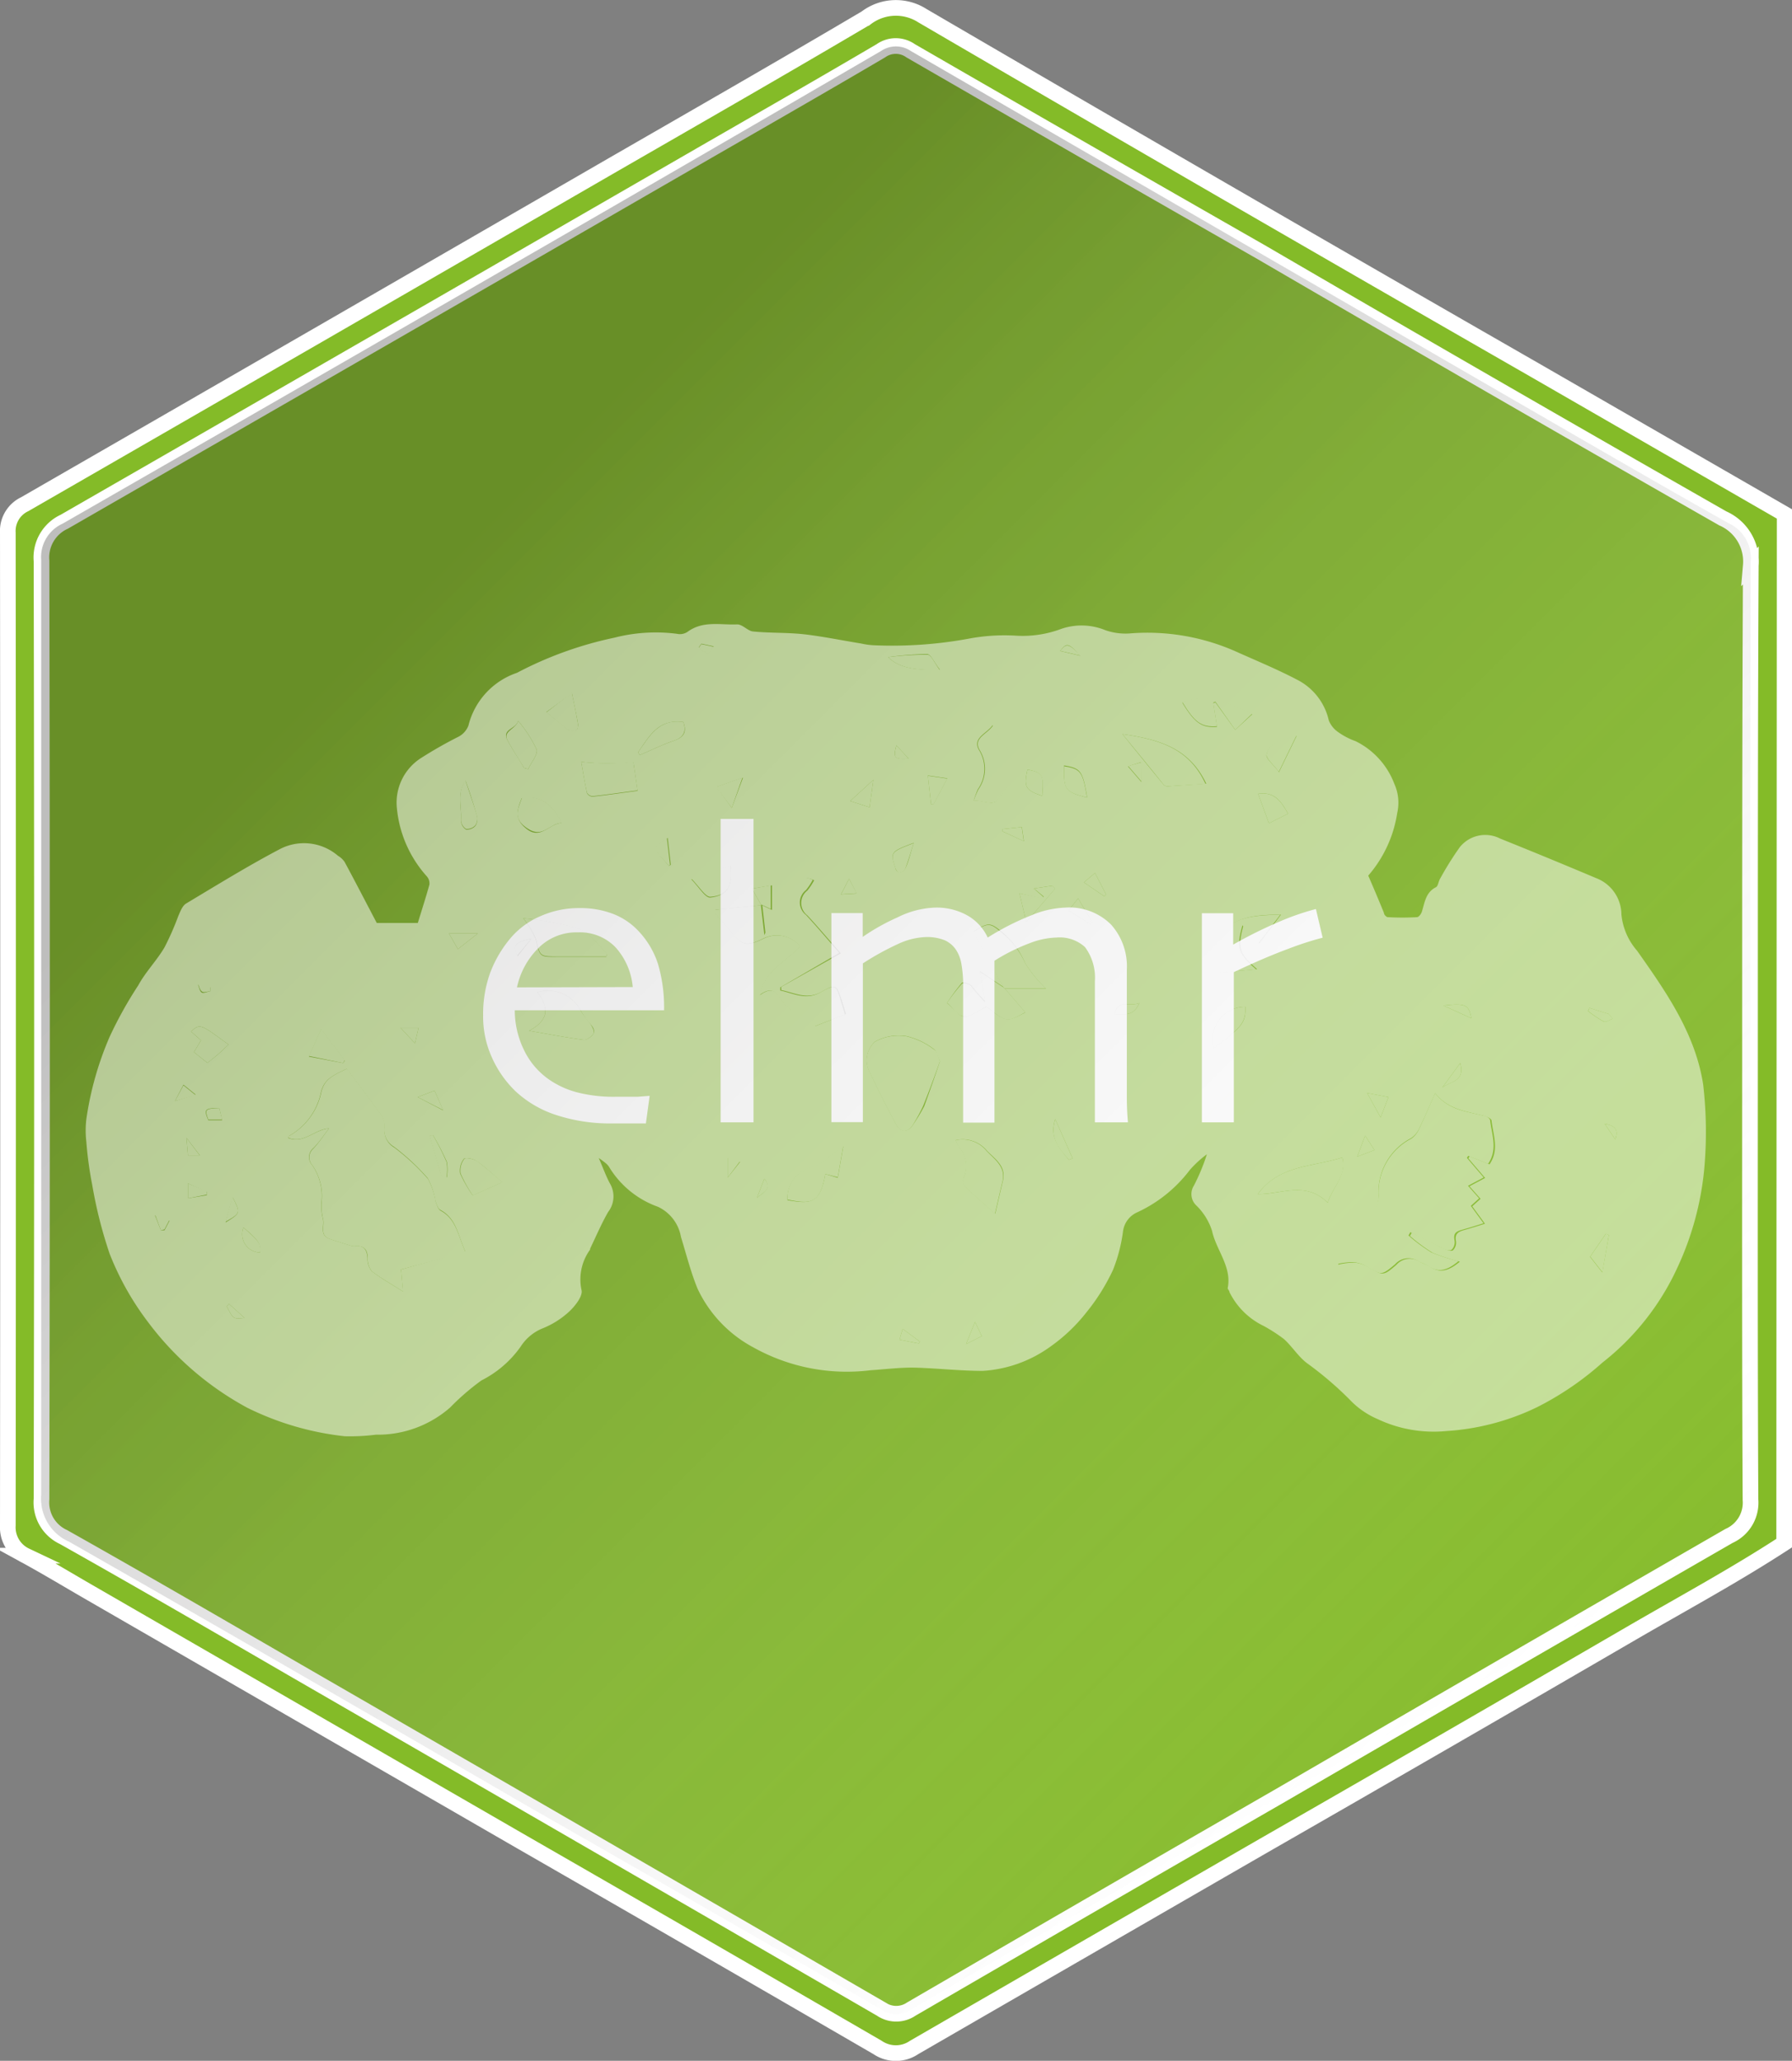 <svg xmlns="http://www.w3.org/2000/svg" xmlns:xlink="http://www.w3.org/1999/xlink" viewBox="0 0 114.39 131.49"><rect x="0" y="0" width="114.39" height="131.49" fill="#808080" stroke="none"/><defs><style>.a{isolation:isolate;}.b,.c{fill:#84bb28;}.c{stroke:#fff;stroke-miterlimit:10;}.d{fill:#fff;}.e{opacity:0.3;fill:url(#a);}.e,.f{mix-blend-mode:overlay;}.f{opacity:0.5;}</style><linearGradient id="a" x1="1179.64" y1="1058.08" x2="1265.35" y2="1143.79" gradientTransform="translate(1279.71 1166.68) rotate(180)" gradientUnits="userSpaceOnUse"><stop offset="0" stop-color="#fff" stop-opacity="0.1"/><stop offset="0.84" stop-color="#282726"/></linearGradient></defs><title>Asset 57</title><g class="a"><path class="b" d="M58.13,3.27a1.65,1.65,0,0,0-1.91,0c-3.8,2.24-7.63,4.43-11.46,6.63Q24.44,21.63,4.09,33.32a2.52,2.52,0,0,0-1.45,2.5q.06,29.93,0,59.86A2.42,2.42,0,0,0,4,98.09c5,2.82,9.94,5.69,14.9,8.56q18.65,10.77,37.3,21.57a1.7,1.7,0,0,0,1.92,0q11.78-6.84,23.58-13.64,14.3-8.26,28.62-16.5a2.32,2.32,0,0,0,1.37-2.31c0-10,0-19.92,0-29.88s0-19.84,0-29.77a3,3,0,0,0-1.78-3q-14.77-8.43-29.49-17Q69.31,9.74,58.13,3.27Z"/><path class="c" d="M113.89,98.46c-3.07,2-6.33,3.77-9.51,5.61q-11.82,6.87-23.68,13.67-11.17,6.44-22.35,12.9a2.07,2.07,0,0,1-2.33,0q-11.31-6.56-22.64-13.07L5.81,101.66c-1.39-.8-2.76-1.63-4.17-2.4A2,2,0,0,1,.5,97.33Q.53,65.66.5,34a1.89,1.89,0,0,1,1.08-1.83Q20.36,21.36,39.1,10.53c5.4-3.11,10.81-6.21,16.18-9.38A3.14,3.14,0,0,1,58.88,1Q78.4,12.39,98,23.63l15.92,9.17Zm-2.18-32.61c0-9.92,0-19.84.05-29.77a3,3,0,0,0-1.78-3q-14.78-8.43-29.49-17Q69.32,9.7,58.13,3.24a1.64,1.64,0,0,0-1.9,0c-3.81,2.24-7.64,4.43-11.46,6.63Q24.44,21.6,4.1,33.29a2.51,2.51,0,0,0-1.45,2.5q.06,29.93,0,59.86a2.43,2.43,0,0,0,1.4,2.42c5,2.81,9.94,5.68,14.89,8.55q18.66,10.77,37.31,21.57a1.7,1.7,0,0,0,1.92,0q11.77-6.84,23.58-13.64Q96,106.28,110.37,98a2.32,2.32,0,0,0,1.37-2.31C111.69,85.77,111.71,75.81,111.71,65.85Z"/><path class="d" d="M42.39,64.46H32.86A5.77,5.77,0,0,0,33.45,67,4.83,4.83,0,0,0,35.23,69a5.66,5.66,0,0,0,1.74.73,9.4,9.4,0,0,0,2.35.25c.5,0,1,0,1.38,0l.77-.06-.24,1.76-.7,0c-.39,0-.86,0-1.4,0a11,11,0,0,1-3.67-.55,6.93,6.93,0,0,1-2.56-1.51,6.85,6.85,0,0,1-1.46-2.06,6.33,6.33,0,0,1-.6-2.78,7.74,7.74,0,0,1,.45-2.71,7.59,7.59,0,0,1,1.34-2.26,5.18,5.18,0,0,1,1.93-1.38,6,6,0,0,1,2.4-.49,5.84,5.84,0,0,1,2.17.37,4.36,4.36,0,0,1,1.65,1.12A5.51,5.51,0,0,1,42,61.5,9.76,9.76,0,0,1,42.39,64.46Zm-2-1.48a4.34,4.34,0,0,0-1.12-2.56,3.16,3.16,0,0,0-2.38-.93,3.42,3.42,0,0,0-2.46.94A5,5,0,0,0,33,63Z"/><path class="d" d="M48.1,71.61H46c0-.1,0-1.39,0-3.85s0-4.51,0-6.14c0-1,0-2.36,0-4s0-3.39,0-5.37H48.1c0,1.35,0,2.92,0,4.7s0,3.28,0,4.5c0,2.66,0,5,0,7S48.1,71.52,48.1,71.61Z"/><path class="d" d="M72,71.61H69.89c0-.09,0-.71,0-1.84s0-2.2,0-3.2V64.62c0-.9,0-1.57,0-2a3.28,3.28,0,0,0-.63-2.19,2.39,2.39,0,0,0-1.81-.61,5.14,5.14,0,0,0-1.72.36,12.31,12.31,0,0,0-2.25,1.12s0,.13,0,.26v.52c0,.71,0,1.43,0,2.16s0,1.43,0,2.1c0,1.46,0,2.68,0,3.67s0,1.54,0,1.62H61.48q0-.14,0-1.59c0-1,0-2.11,0-3.43v-2c0-.89,0-1.54,0-2a7.73,7.73,0,0,0-.11-1.1,2.35,2.35,0,0,0-.34-.9,1.74,1.74,0,0,0-.71-.61,3,3,0,0,0-1.24-.21,4.55,4.55,0,0,0-1.73.43,17.48,17.48,0,0,0-2.27,1.25c0,.15,0,.71,0,1.68s0,1.76,0,2.37c0,1,0,2.3,0,3.76s0,2.24,0,2.32H53.07c0-.07,0-.58,0-1.53s0-2.53,0-4.74c0-.72,0-1.69,0-2.91s0-2.61,0-4.16h2v1.52h0a13.54,13.54,0,0,1,2.23-1.25,5.8,5.8,0,0,1,2.36-.62,4,4,0,0,1,2.16.54,3.16,3.16,0,0,1,1.23,1.37h0a16.73,16.73,0,0,1,2.79-1.42,6.12,6.12,0,0,1,2.16-.49A3.77,3.77,0,0,1,70.93,59a4,4,0,0,1,1,2.87c0,.93,0,1.71,0,2.35s0,1.31,0,2c0,1.47,0,2.72,0,3.74S72,71.54,72,71.61Z"/><path class="d" d="M84.43,59.83a20.2,20.2,0,0,0-2.22.72c-1,.37-2.15.86-3.45,1.48,0,.1,0,.54,0,1.32s0,1.52,0,2.2q0,1.56,0,3.69t0,2.37H76.72c0-.14,0-.64,0-1.47s0-2.27,0-4.29c0-.81,0-2,0-3.42s0-2.86,0-4.16h2v2h0a28.64,28.64,0,0,1,2.94-1.46A16.29,16.29,0,0,1,84,58Z"/><path class="e" d="M56.26,128.22a1.67,1.67,0,0,0,1.91,0c3.8-2.23,7.63-4.42,11.46-6.62Q90,109.87,110.29,98.16a2.5,2.5,0,0,0,1.46-2.49q-.06-29.92,0-59.86a2.42,2.42,0,0,0-1.4-2.42c-5-2.81-9.94-5.69-14.9-8.55Q76.8,14.05,58.15,3.26a1.7,1.7,0,0,0-1.92,0Q44.44,10.12,32.65,16.92,18.36,25.17,4,33.41a2.34,2.34,0,0,0-1.37,2.32c0,10,0,19.92,0,29.88s0,19.84,0,29.76a3,3,0,0,0,1.78,3c9.85,5.62,19.66,11.3,29.49,17Q45.09,121.76,56.26,128.22Z"/><g class="f"><path class="d" d="M24.05,58.89h2.62c.25-.81.51-1.62.74-2.44a.68.68,0,0,0-.17-.54,7.57,7.57,0,0,1-1.92-4.52,3.38,3.38,0,0,1,1.52-3A26.94,26.94,0,0,1,29.28,47a1.35,1.35,0,0,0,.62-.7A4.77,4.77,0,0,1,33,42.93a23.8,23.8,0,0,1,6.21-2.24,10.6,10.6,0,0,1,4-.25.88.88,0,0,0,.67-.12c1-.74,2.11-.43,3.18-.48.34,0,.68.42,1,.45,1.08.11,2.18.06,3.26.18s2.43.39,3.65.59a4.92,4.92,0,0,0,.77.11,27,27,0,0,0,6.21-.44,12.29,12.29,0,0,1,2.91-.17,7,7,0,0,0,2.9-.44,4,4,0,0,1,2.8.09,3.92,3.92,0,0,0,1.51.21,13.94,13.94,0,0,1,7,1.23c1.26.56,2.53,1.09,3.75,1.73a3.86,3.86,0,0,1,2,2.58,1.65,1.65,0,0,0,.64.78,4.51,4.51,0,0,0,1.07.55A5,5,0,0,1,89,50a2.94,2.94,0,0,1,.19,1.87,7.91,7.91,0,0,1-1.85,4c.35.8.68,1.59,1,2.37,0,.12.16.28.25.28a16.49,16.49,0,0,0,1.86,0c.12,0,.28-.22.32-.37.18-.58.24-1.21.89-1.54.14-.07.16-.37.27-.55a20.1,20.1,0,0,1,1.25-2,2.08,2.08,0,0,1,2.59-.55c2,.8,4.08,1.66,6.12,2.52a2.5,2.5,0,0,1,1.61,2.32,4.13,4.13,0,0,0,1,2.31c1.85,2.62,3.72,5.29,4.22,8.54a26.3,26.3,0,0,1,.06,5.47,19.15,19.15,0,0,1-1.71,6.22,16.33,16.33,0,0,1-4.78,6.05,19.26,19.26,0,0,1-4.16,2.84,15.5,15.5,0,0,1-5.82,1.53,8.37,8.37,0,0,1-4.36-.76,5.36,5.36,0,0,1-1.65-1.1,21.91,21.91,0,0,0-2.88-2.48c-.55-.42-.94-1.06-1.46-1.53a10.31,10.31,0,0,0-1.3-.84,4.71,4.71,0,0,1-2.18-2.16c0-.09-.12-.18-.11-.26.27-1.36-.73-2.4-1-3.64a3.9,3.9,0,0,0-1-1.62,1,1,0,0,1-.16-1.27,12.63,12.63,0,0,0,.83-2,6.8,6.8,0,0,0-1.09,1,8.87,8.87,0,0,1-3.35,2.7,1.54,1.54,0,0,0-.91,1.19,10.27,10.27,0,0,1-.64,2.48,13,13,0,0,1-1.72,2.74,10.86,10.86,0,0,1-2.25,2.14,8.22,8.22,0,0,1-4.35,1.57c-1.49,0-3-.18-4.48-.21-.89,0-1.79.11-2.69.17a12.24,12.24,0,0,1-7.49-1.47,8.18,8.18,0,0,1-3.54-3.73c-.44-1.07-.72-2.2-1.06-3.3A2.62,2.62,0,0,0,42,77a6,6,0,0,1-3.13-2.56,1,1,0,0,0-.19-.21,5.44,5.44,0,0,0-.46-.34c.29.66.47,1.18.73,1.65a1.62,1.62,0,0,1-.13,1.79c-.43.75-.77,1.55-1.15,2.34l0,.06a3.23,3.23,0,0,0-.55,2.58c.1.37-.39,1-.77,1.36a5.54,5.54,0,0,1-1.67,1.07,3,3,0,0,0-1.45,1.19,6.84,6.84,0,0,1-2.5,2.15,15.42,15.42,0,0,0-2,1.73A7,7,0,0,1,24,91.54a13.07,13.07,0,0,1-2,.1,18.51,18.51,0,0,1-6.22-1.82,19.46,19.46,0,0,1-6.35-5.49A18.12,18.12,0,0,1,7,80a28.38,28.38,0,0,1-1.11-4.38,23.8,23.8,0,0,1-.38-2.78,6.12,6.12,0,0,1,0-1.42A20.52,20.52,0,0,1,7,66.15a25.6,25.6,0,0,1,1.82-3.27C9.3,62,10,61.3,10.5,60.45a17.66,17.66,0,0,0,.88-2c.13-.29.26-.66.5-.8,2-1.2,4-2.43,6-3.48a3.33,3.33,0,0,1,3.69.43A1.35,1.35,0,0,1,22,55C22.68,56.26,23.35,57.56,24.05,58.89Zm40,4.08-1.5-1,.34,1.92a9.44,9.44,0,0,1-.87-1c-.14-.14-.54-.26-.62-.18A13,13,0,0,0,60.45,64c.39.32.75.85,1.11.86s.95-.4,1.42-.63c1.27,1,1.27,1,2.47.37l-1.3-1.51h2.62a8.76,8.76,0,0,1-1.32-1.61A5.24,5.24,0,0,0,64,59.5c-.78-.65-.88-.68-1.85-.07l.77,1.44ZM48.6,57.76l-2.93.29,0,.24c.31.35.62.7.92,1.06.83,1,1,1.08,2.17.53a1.92,1.92,0,0,1,2.33.5c-.88,1-2.27,1.5-2.57,3.11,1-.73,1.15.11,1.61.61a10.85,10.85,0,0,0,1.79,1.34.23.23,0,0,0,.2,0L54,64.7c-.11-.35-.18-.6-.26-.85-.33-1-.37-1.1-1.29-.57s-1.73.07-2.58-.11l0-.2,3.8-2.14c-.7-.8-1.4-1.63-2.13-2.42a1,1,0,0,1,0-1.59,4.07,4.07,0,0,0,.43-.65,1.26,1.26,0,0,0-1.83.88,4.78,4.78,0,0,1-.32.64c-.28.6-.57,1.19-.94,2-.09-.79-.15-1.35-.22-1.92l.62.29V56.49L48,56.7ZM21,72c-.34.45-.62.88-1,1.26a.74.74,0,0,0-.08,1.07,3.44,3.44,0,0,1,.6,2.37,3.44,3.44,0,0,0,.09,1.06c.12.44-.25,1.06.44,1.29.47.16.94.3,1.42.45a.72.72,0,0,0,.21,0c.57-.05.74.26.78.77a1.27,1.27,0,0,0,.26.83c.59.46,1.26.83,2,1.3L25.6,81l4.1-1.15c-.48-1.06-.57-2.11-1.59-2.65-.16-.08-.24-.37-.32-.58a4.51,4.51,0,0,0-.49-1.45,14.37,14.37,0,0,0-2.15-2A1.24,1.24,0,0,1,24.53,72a1.28,1.28,0,0,0-.17-.8c-.72-1-1.48-2-2.23-3-1.09.5-1.42.74-1.63,1.44a4.17,4.17,0,0,1-2.05,2.84s0,0-.06.13C19.37,73,20.05,72.09,21,72Zm70.63-2.28c-.38.85-.67,1.54-1,2.21a1.53,1.53,0,0,1-.55.69A3.86,3.86,0,0,0,88,76.26a1.26,1.26,0,0,1-.66,1.23c-1.31.63-1.58,1.88-1.92,3.2a4.73,4.73,0,0,1,1-.13,2,2,0,0,1,.86.25c1,.59,1,.63,1.86-.11a1.14,1.14,0,0,1,1.48-.2c.2.12.45.18.64.31.7.48,1.28.23,1.93-.31a12.12,12.12,0,0,1-1.73-.56,10.79,10.79,0,0,1-1.46-1.08l.12-.21c.67.32,1.33.66,2,1,.19.09.48.21.62.13a.67.67,0,0,0,.2-.59c-.09-.46.15-.6.5-.7s.85-.25,1.35-.41l-.81-1.11.53-.48-.71-.8,1-.53-1.07-1.25.08-.13,1.27.51c.64-.93.23-1.87.13-2.79,0-.1-.23-.22-.38-.27C93.66,70.9,92.48,70.85,91.61,69.75ZM60,67.72c-.15-.32-.21-.67-.4-.79a4.62,4.62,0,0,0-1.74-.82,3.11,3.11,0,0,0-2,.35,1.6,1.6,0,0,0-.31,2c.52,1.11,1.08,2.21,1.66,3.29.29.53.77.51,1.08,0A11.24,11.24,0,0,0,59,70.58C59.34,69.64,59.68,68.68,60,67.72Zm1,5a4.48,4.48,0,0,0,.2.44,1.82,1.82,0,0,1,.32,2,.6.6,0,0,0,.11.56c.61.59,1.26,1.15,1.9,1.72.16-.68.32-1.39.49-2.1.21-.91-.44-1.34-1-1.89A2,2,0,0,0,61,72.75ZM33.4,58.59a6,6,0,0,1,.8,1.35c.27,1.12.23,1.13,1.42,1.11l1.08,0h2l.06-.19c-.61-.56-1.13-1.35-1.85-1.61A19.18,19.18,0,0,0,33.4,58.59ZM71.65,46.84c.95,1.18,1.78,2.2,2.62,3.22a.36.36,0,0,0,.25.11L77,50C75.91,47.72,74,47.18,71.65,46.84Zm13.1,29.9c.35-1.06,1.2-1.72.94-2.89-1.89.62-4,.45-5.4,2.34C81.79,76.22,83.34,75.32,84.75,76.74ZM62.16,51.07c.54,0,1.18.27,1.4.06a4.14,4.14,0,0,0,1-1.73c.39-1.28-.83-2-1.2-3.13-.36.54-1.31.8-.87,1.58a2.27,2.27,0,0,1-.07,2.51A6.31,6.31,0,0,0,62.16,51.07ZM33.77,65.77c1.35.23,2.42.44,3.5.58.19,0,.48-.19.6-.38s0-.42-.16-.6-.48-.59-.66-.92a2.34,2.34,0,0,0-2.75-1.14C35,64.22,35.12,65.06,33.77,65.77Zm48-7.41c-1.47,0-2.7.11-3.69,1-.13.12-.33.29-.33.43,0,.73.1,1.46.17,2.26l2.33-.21c-1.16-1-1.27-1.37-.87-2.81l1,1.17ZM37.1,48.61c.13.71.23,1.34.37,2a.43.43,0,0,0,.36.22c.94-.1,1.88-.24,2.87-.37l-.27-1.82A16.06,16.06,0,0,1,37.1,48.61Zm15.58,26.3.8.24.35-2c-.37.28-.57.44-.78.58a4,4,0,0,1-1.18.76,2,2,0,0,0-1.6,2.09C51.68,76.81,52.35,76.87,52.68,74.91ZM78.85,46.57l1.09-1c-1.48-.64-2.85-1.36-4.47-.74.79,1.3,1.24,1.62,2.21,1.55l-.23-1.51.13-.06Zm-43,5.94c-.58-1.16-1.34-1.78-2.55-1.58-.3.76-.5,1.36.37,2S35.09,52.52,35.88,52.51Zm-5.7,23.77,1.9-.85c-.6-.5-1.1-1-1.65-1.36-.21-.15-.72-.23-.79-.13a1.23,1.23,0,0,0-.24.93A8.73,8.73,0,0,0,30.18,76.28ZM33.45,49l.27.07c.19-.43.63-.93.53-1.26A8.1,8.1,0,0,0,33.08,46c-.18.55-1.07.52-.68,1.24S33.1,48.37,33.45,49Zm13.18,6.26-2.5.85c.49.49.88,1.18,1.21,1.16C46.45,57.14,46.8,56.51,46.63,55.22ZM40.73,48l.1.18c.71-.3,1.41-.65,2.14-.9s.87-.59.65-1.21C42,45.85,41.44,47,40.73,48ZM12.83,66.38l-.45.75.86.69c.25-.2.47-.37.68-.55s.44-.41.67-.62c-1.73-1.26-1.82-1.39-2.39-.83ZM79.5,64.24a2.06,2.06,0,0,0-2,2.63C79.33,65.49,79.51,65.26,79.5,64.24Zm-43-20-1.62,1.19c.53.44,1,.81,1.41,1.15a.64.64,0,0,0,.49,0c.08,0,.13-.27.11-.41C36.79,45.56,36.66,45,36.5,44.19ZM21.91,67.83l.09-.15-1.5-2-.78,1.74Zm7.8-18c-.56.79-.23,1.69-.28,2.54a.69.69,0,0,0,.32.56.72.72,0,0,0,.6-.24.77.77,0,0,0,.1-.6C30.23,51.31,30,50.58,29.71,49.79Zm51.92-.54,1.14-2.34c-.9.28-1.72.38-1.92,1.2C80.78,48.38,81.29,48.78,81.63,49.25ZM65.51,58.84l1.83-2.13-.15-.2-1.2.18.64.56-.07.1L65.08,57Zm3.88-8c-.28-1.66-.4-1.82-1.47-2C67.9,50.42,68,50.52,69.39,50.89ZM81,52.53l1.22-.61c-.44-.81-.89-1.43-1.91-1.27ZM56.69,41.93c.82.8,2,.8,3.31.8-.34-.42-.56-.95-.8-1A20.24,20.24,0,0,0,56.69,41.93Zm9.84,8.85c.1-1.39,0-1.47-.94-1.68C65.34,50.21,65.46,50.43,66.53,50.78Zm-8.21,3c-1.49.57-1.49.58-1.16,1.61,0,.11.17.29.23.29a.55.55,0,0,0,.38-.23C58,55,58.11,54.47,58.32,53.8ZM46.71,51.55l.72-1.93-1.68.59ZM68.24,74l.23-.09-1.11-2.5C67.06,72.34,67.33,73,68.24,74Zm-40.6-1.53-.2,0,.77,2.65.31,0a2.73,2.73,0,0,0,0-1A16.94,16.94,0,0,0,27.64,72.43ZM102.7,78.8l-.2-.07-1,1.46.78,1ZM59.43,51.31l.16,0,.88-1.65-1.24-.18ZM16.6,79.92c0-.57,0-.7-1.06-1.6A1.17,1.17,0,0,0,16.6,79.92ZM55.75,49.76l-1.48,1.35,1.24.4ZM30.5,59.56H28.66l.57,1Zm37.71-1.47,1.38.87.12-.14-.89-1.5ZM88.63,70l-1.36-.26.86,1.56ZM42.7,55.25l.12-.07-.2-1.72-.87.68ZM93.21,67.83l-1.14,1.56C92.57,69,93.55,69,93.21,67.83ZM72.73,64c-.63.26-1.39-.3-1.59.74C71.7,64.67,72.33,64.92,72.73,64Zm-2.24-6.81.12-.11L69.9,55.7l-.71.6ZM27.74,69.59,26.66,70l1.63.85ZM14,70.7c-.94,0-1,.08-.7.78l.88,0ZM12,76.46l1.2-.2,0-.22L12,75.51Zm2.86-.11L14.4,78C15.37,77.4,15.37,77.4,14.83,76.35ZM92.14,64.16l1.78.81C93.76,64.1,93.55,64,92.14,64.16ZM12,73.72h.76L11.9,72.6ZM33.92,59.89c-1.08.25-1.17.37-.88,1.12Zm67.54,4.42-.09.2a6.8,6.8,0,0,0,1,.67c.13.07.38-.11.57-.18l-.25-.3ZM26.72,65.57H25.56l.93,1ZM64,52.9v.15l1.36.62-.13-.9ZM86.64,73.8l1.1-.42-.6-.92Zm-19-32.27,1.32.31C68.19,41,68.09,41,67.68,41.53Zm5.2,7.1L72,48.9l.86,1ZM46.45,75.14l.79-1-.79-.26Zm1.87,1.29c.37-.33,1-.57.47-1.22ZM11.17,70.25l1.32-.41-.78-.63ZM58.65,85.72l.07-.12-1.1-.81-.2.69ZM10.27,78.5l.23,0,.32-.61-.73-.45-.19.12Zm52.4,6.75-.43-.91-.57,1.42ZM54.2,56.07l-.52,1,1-.06Zm-9.43-15-.17.24a3.68,3.68,0,0,0,.58.39s.21-.25.38-.46ZM14.61,83.19l-.13.17c.41.81.41.81,1.13.73Zm88.5-10.49c.22-.6,0-.88-.68-1ZM58,48.4l-.78-.84C57,48.36,57.1,48.46,58,48.4ZM13.42,63.25V63l-.78-.16c.08.17.11.42.24.49S13.23,63.27,13.42,63.25Z"/><path class="d" d="M21,72c-.93.06-1.61,1-2.59.6,0-.08,0-.12.06-.13a4.17,4.17,0,0,0,2.05-2.84c.21-.7.54-.94,1.63-1.44.75,1,1.51,2,2.23,3a1.28,1.28,0,0,1,.17.8,1.24,1.24,0,0,0,.62,1.23,14.37,14.37,0,0,1,2.15,2,4.51,4.51,0,0,1,.49,1.45c.08.21.16.5.32.58,1,.54,1.11,1.59,1.59,2.65L25.6,81l.13,1.41c-.73-.47-1.4-.84-2-1.3a1.27,1.27,0,0,1-.26-.83c0-.51-.21-.82-.78-.77a.72.72,0,0,1-.21,0c-.48-.15-.95-.29-1.42-.45-.69-.23-.32-.85-.44-1.29a3.44,3.44,0,0,1-.09-1.06,3.44,3.44,0,0,0-.6-2.37A.74.74,0,0,1,20,73.29C20.36,72.91,20.64,72.48,21,72Z"/><path class="d" d="M91.61,69.75c.87,1.1,2,1.15,3.13,1.45.15,0,.37.17.38.27.1.92.51,1.86-.13,2.79l-1.27-.51-.08.13,1.07,1.25-1,.53.71.8-.53.48.81,1.11c-.5.16-.92.29-1.35.41s-.59.24-.5.7a.67.67,0,0,1-.2.59c-.14.08-.43,0-.62-.13-.68-.31-1.34-.65-2-1l-.12.21a10.79,10.79,0,0,0,1.46,1.08,12.12,12.12,0,0,0,1.73.56c-.65.54-1.23.79-1.93.31-.19-.13-.44-.19-.64-.31a1.14,1.14,0,0,0-1.48.2c-.88.74-.89.7-1.86.11a2,2,0,0,0-.86-.25,4.73,4.73,0,0,0-1,.13c.34-1.32.61-2.57,1.92-3.2A1.26,1.26,0,0,0,88,76.26a3.86,3.86,0,0,1,2.09-3.61A1.53,1.53,0,0,0,90.6,72C90.94,71.29,91.23,70.6,91.61,69.75Z"/><path class="d" d="M48.57,57.74l.22,1.92c.37-.78.66-1.37.94-2a4.78,4.78,0,0,0,.32-.64,1.26,1.26,0,0,1,1.83-.88,4.07,4.07,0,0,1-.43.65,1,1,0,0,0,0,1.59c.73.79,1.43,1.62,2.13,2.42L49.81,63l0,.2c.85.18,1.64.65,2.58.11s1-.46,1.29.57c.08.25.15.5.26.85l-1.9.74a.23.23,0,0,1-.2,0A10.85,10.85,0,0,1,50.1,64.1c-.46-.5-.64-1.34-1.61-.61.3-1.61,1.69-2.12,2.57-3.11a1.92,1.92,0,0,0-2.33-.5c-1.14.55-1.34.45-2.17-.53-.3-.36-.61-.71-.92-1.06l0-.24,2.93-.29Z"/><path class="d" d="M60,67.72c-.36,1-.7,1.92-1.08,2.86a11.24,11.24,0,0,1-.64,1.18c-.31.52-.79.54-1.08,0-.58-1.08-1.14-2.18-1.66-3.29a1.6,1.6,0,0,1,.31-2,3.11,3.11,0,0,1,2-.35,4.62,4.62,0,0,1,1.74.82C59.83,67.05,59.89,67.4,60,67.72Z"/><path class="d" d="M64.05,63l-1.16-2.1-.77-1.44c1-.61,1.07-.58,1.85.07a5.24,5.24,0,0,1,1.48,1.94,8.76,8.76,0,0,0,1.32,1.61H64.15Z"/><path class="d" d="M61,72.75a2,2,0,0,1,2,.71c.54.55,1.19,1,1,1.89-.17.71-.33,1.42-.49,2.1-.64-.57-1.29-1.13-1.9-1.72a.6.6,0,0,1-.11-.56,1.82,1.82,0,0,0-.32-2A4.48,4.48,0,0,1,61,72.75Z"/><path class="d" d="M33.4,58.59a19.18,19.18,0,0,1,3.52.64c.72.26,1.24,1.05,1.85,1.61l-.06.19h-2l-1.08,0c-1.19,0-1.15,0-1.42-1.11A6,6,0,0,0,33.4,58.59Z"/><path class="d" d="M71.65,46.84c2.31.34,4.26.88,5.3,3.18l-2.43.15a.36.36,0,0,1-.25-.11C73.43,49,72.6,48,71.65,46.84Z"/><path class="d" d="M84.75,76.74c-1.41-1.42-3-.52-4.46-.55,1.37-1.89,3.51-1.72,5.4-2.34C86,75,85.1,75.68,84.75,76.74Z"/><path class="d" d="M62.16,51.07a6.31,6.31,0,0,1,.3-.71,2.27,2.27,0,0,0,.07-2.51c-.44-.78.51-1,.87-1.58.37,1.09,1.59,1.85,1.2,3.13a4.14,4.14,0,0,1-1,1.73C63.34,51.34,62.7,51.11,62.16,51.07Z"/><path class="d" d="M33.77,65.77c1.35-.71,1.23-1.55.53-2.46a2.34,2.34,0,0,1,2.75,1.14c.18.33.46.6.66.92s.23.47.16.6-.41.41-.6.38C36.19,66.21,35.12,66,33.77,65.77Z"/><path class="d" d="M64.05,63l.1.08,1.3,1.51c-1.2.67-1.2.67-2.47-.37-.47.23-.95.64-1.42.63s-.72-.54-1.11-.86a13,13,0,0,1,.95-1.22c.08-.08.48,0,.62.18a9.44,9.44,0,0,0,.87,1L62.55,62Z"/><path class="d" d="M81.73,58.36l-1.42,1.85-1-1.17c-.4,1.44-.29,1.8.87,2.81l-2.33.21c-.07-.8-.14-1.53-.17-2.26,0-.14.2-.31.33-.43C79,58.47,80.26,58.39,81.73,58.36Z"/><path class="d" d="M37.1,48.61a16.06,16.06,0,0,0,3.33,0l.27,1.82c-1,.13-1.93.27-2.87.37a.43.43,0,0,1-.36-.22C37.33,50,37.23,49.32,37.1,48.61Z"/><path class="d" d="M52.68,74.91c-.33,2-1,1.9-2.41,1.63a2,2,0,0,1,1.6-2.09,4,4,0,0,0,1.18-.76c.21-.14.41-.3.78-.58l-.35,2Z"/><path class="d" d="M78.85,46.57l-1.27-1.8-.13.06.23,1.51c-1,.07-1.42-.25-2.21-1.55,1.62-.62,3,.1,4.47.74Z"/><path class="d" d="M35.88,52.51c-.79,0-1.2,1-2.18.37s-.67-1.19-.37-2C34.54,50.73,35.3,51.35,35.88,52.51Z"/><path class="d" d="M30.18,76.28a8.73,8.73,0,0,1-.78-1.41,1.23,1.23,0,0,1,.24-.93c.07-.1.58,0,.79.13.55.39,1.05.86,1.65,1.36Z"/><path class="d" d="M33.45,49c-.35-.59-.73-1.16-1.05-1.76s.5-.69.68-1.24a8.1,8.1,0,0,1,1.17,1.81c.1.33-.34.83-.53,1.26Z"/><path class="d" d="M46.63,55.22c.17,1.29-.18,1.92-1.29,2-.33,0-.72-.67-1.21-1.16Z"/><path class="d" d="M40.73,48c.71-1,1.31-2.17,2.89-1.93.22.62,0,1-.65,1.21s-1.43.6-2.14.9Z"/><path class="d" d="M12.83,66.38l-.63-.56c.57-.56.66-.43,2.39.83-.23.21-.44.42-.67.62s-.43.35-.68.55l-.86-.69Z"/><path class="d" d="M79.5,64.24c0,1-.17,1.25-2,2.63A2.06,2.06,0,0,1,79.5,64.24Z"/><path class="d" d="M36.5,44.19c.16.77.29,1.37.39,2,0,.14,0,.38-.11.41a.64.64,0,0,1-.49,0c-.45-.34-.88-.71-1.41-1.15Z"/><path class="d" d="M21.91,67.83l-2.19-.45.78-1.74,1.5,2Z"/><path class="d" d="M29.71,49.79c.26.79.52,1.52.74,2.26a.77.77,0,0,1-.1.6.72.72,0,0,1-.6.24.69.69,0,0,1-.32-.56C29.48,51.48,29.15,50.58,29.71,49.79Z"/><path class="d" d="M81.63,49.25c-.34-.47-.85-.87-.78-1.14.2-.82,1-.92,1.92-1.2Z"/><path class="d" d="M65.51,58.84,65.08,57l1.48.31.07-.1L66,56.69l1.2-.18.15.2Z"/><path class="d" d="M69.39,50.89c-1.42-.37-1.49-.47-1.47-2C69,49.07,69.11,49.23,69.39,50.89Z"/><path class="d" d="M81,52.53l-.69-1.88c1-.16,1.47.46,1.91,1.27Z"/><path class="d" d="M56.69,41.93a20.24,20.24,0,0,1,2.51-.16c.24,0,.46.54.8,1C58.65,42.73,57.51,42.73,56.69,41.93Z"/><path class="d" d="M66.53,50.78c-1.07-.35-1.19-.57-.94-1.68C66.58,49.31,66.63,49.39,66.53,50.78Z"/><path class="d" d="M58.32,53.8c-.21.67-.36,1.18-.55,1.67a.55.55,0,0,1-.38.23c-.06,0-.19-.18-.23-.29C56.83,54.38,56.83,54.37,58.32,53.8Z"/><path class="d" d="M48.6,57.76,48,56.7l1.2-.21V58l-.62-.29Z"/><path class="d" d="M46.71,51.55l-1-1.34,1.68-.59Z"/><path class="d" d="M68.24,74c-.91-.94-1.18-1.62-.88-2.59l1.11,2.5Z"/><path class="d" d="M27.64,72.43a16.94,16.94,0,0,1,.86,1.7,2.73,2.73,0,0,1,0,1l-.31,0-.77-2.65Z"/><path class="d" d="M102.7,78.8l-.41,2.38-.78-1,1-1.46Z"/><path class="d" d="M59.43,51.31l-.2-1.81,1.24.18-.88,1.65Z"/><path class="d" d="M16.6,79.92a1.17,1.17,0,0,1-1.06-1.6C16.57,79.22,16.65,79.35,16.6,79.92Z"/><path class="d" d="M55.75,49.76l-.24,1.75-1.24-.4Z"/><path class="d" d="M30.5,59.56l-1.27,1-.57-1Z"/><path class="d" d="M68.21,58.09l.61-.77.89,1.5-.12.14Z"/><path class="d" d="M88.63,70l-.5,1.3-.86-1.56Z"/><path class="d" d="M42.7,55.25l-1-1.11.87-.68.2,1.72Z"/><path class="d" d="M93.21,67.83c.34,1.18-.64,1.18-1.14,1.56Z"/><path class="d" d="M72.73,64c-.4.92-1,.67-1.59.74C71.34,63.7,72.1,64.26,72.73,64Z"/><path class="d" d="M70.49,57.19l-1.3-.89.71-.6.71,1.38Z"/><path class="d" d="M27.74,69.59l.55,1.24L26.66,70Z"/><path class="d" d="M14,70.7l.18.74-.88,0C13.05,70.78,13.09,70.74,14,70.7Z"/><path class="d" d="M12,76.46v-.95L13.2,76l0,.22Z"/><path class="d" d="M14.83,76.35c.54,1.05.54,1.05-.43,1.6Z"/><path class="d" d="M92.14,64.16c1.41-.16,1.62-.06,1.78.81Z"/><path class="d" d="M12,73.72,11.9,72.6l.85,1.12Z"/><path class="d" d="M33.92,59.89,33,61C32.75,60.26,32.84,60.14,33.92,59.89Z"/><path class="d" d="M101.46,64.31l1.24.39.25.3c-.19.07-.44.25-.57.18a6.8,6.8,0,0,1-1-.67Z"/><path class="d" d="M26.72,65.57l-.23,1-.93-1Z"/><path class="d" d="M64,52.9l1.22-.13.13.9L64,53.05Z"/><path class="d" d="M86.64,73.8l.5-1.34.6.92Z"/><path class="d" d="M67.68,41.53c.41-.51.51-.49,1.32.31Z"/><path class="d" d="M72.88,48.63v1.25l-.86-1Z"/><path class="d" d="M46.45,75.14V73.83l.79.26Z"/><path class="d" d="M48.32,76.43l.47-1.22C49.36,75.86,48.69,76.1,48.32,76.43Z"/><path class="d" d="M11.17,70.25l.54-1,.78.63Z"/><path class="d" d="M58.65,85.72l-1.23-.24.2-.69,1.1.81Z"/><path class="d" d="M10.27,78.5l-.37-1,.19-.12.73.45-.32.61Z"/><path class="d" d="M62.67,85.25l-1,.51.57-1.42Z"/><path class="d" d="M54.2,56.07l.49.93-1,.06Z"/><path class="d" d="M44.77,41.1l.79.17c-.17.21-.34.48-.38.46a3.68,3.68,0,0,1-.58-.39Z"/><path class="d" d="M14.61,83.19l1,.9c-.72.08-.72.08-1.13-.73Z"/><path class="d" d="M103.11,72.7l-.68-1C103.13,71.82,103.33,72.1,103.11,72.7Z"/><path class="d" d="M58,48.4c-.89.06-1,0-.78-.84Z"/><path class="d" d="M13.42,63.25c-.19,0-.42.12-.55,0s-.16-.32-.24-.49l.78.16Z"/></g></g></svg>
